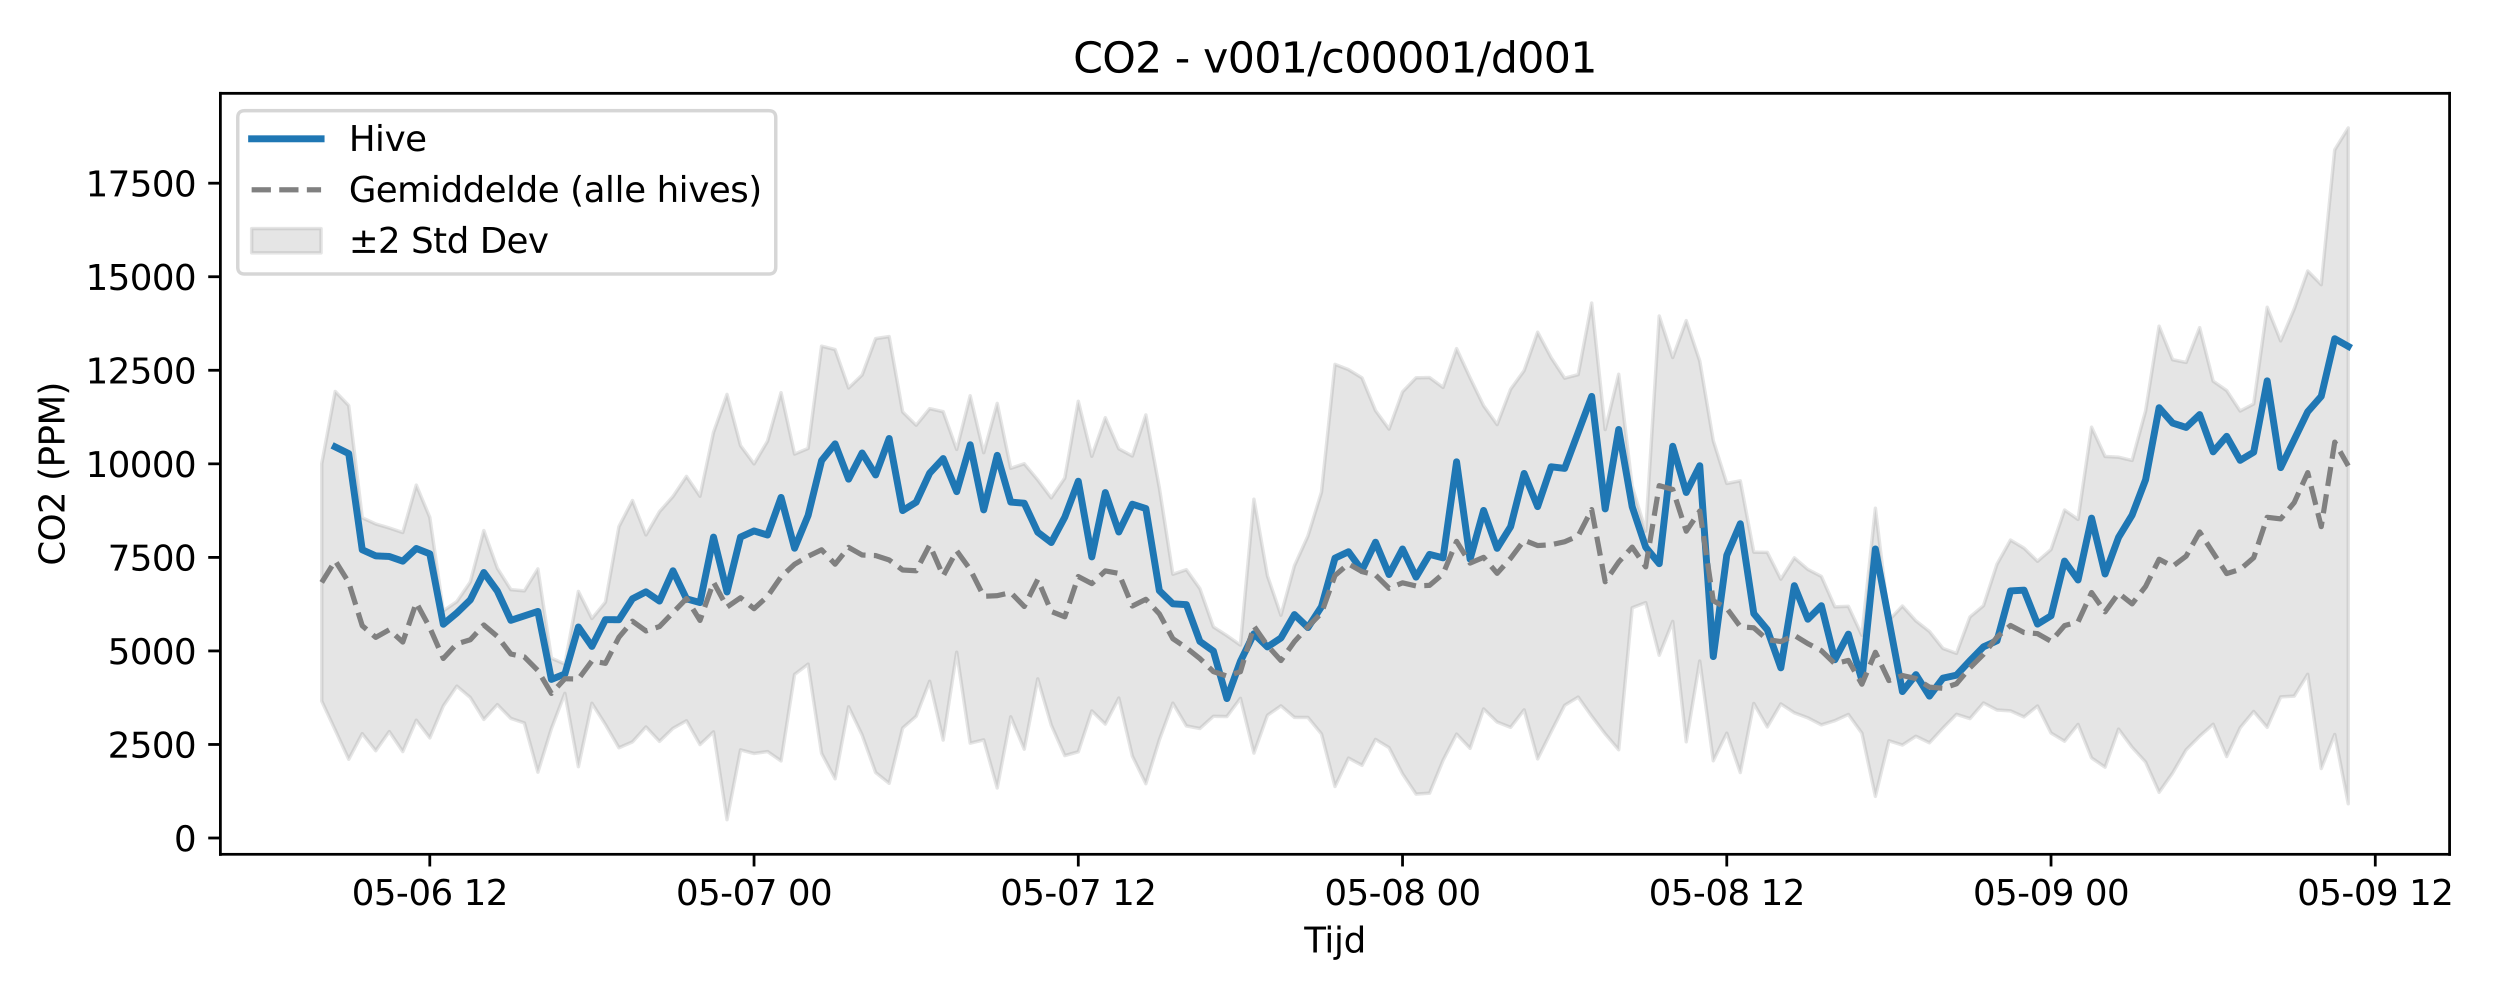 <?xml version="1.0" encoding="utf-8" standalone="no"?>
<!DOCTYPE svg PUBLIC "-//W3C//DTD SVG 1.1//EN"
  "http://www.w3.org/Graphics/SVG/1.1/DTD/svg11.dtd">
<svg xmlns:xlink="http://www.w3.org/1999/xlink" width="720pt" height="288pt" viewBox="0 0 720 288" xmlns="http://www.w3.org/2000/svg" version="1.1">
 <defs>
  <style type="text/css">*{stroke-linejoin: round; stroke-linecap: butt}</style>
 </defs>
 <g id="figure_1">
  <g id="patch_1">
   <path d="M 0 288 
L 720 288 
L 720 0 
L 0 0 
z
" style="fill: #ffffff"/>
  </g>
  <g id="axes_1">
   <g id="patch_2">
    <path d="M 63.47 246.04 
L 705.48 246.04 
L 705.48 26.88 
L 63.47 26.88 
z
" style="fill: #ffffff"/>
   </g>
   <g id="FillBetweenPolyCollection_1">
    <defs>
     <path id="me3f339e81e" d="M 92.652 -154.407 
L 92.652 -86.109 
L 96.543 -77.742 
L 100.434 -69.327 
L 104.325 -76.704 
L 108.216 -71.787 
L 112.107 -77.31 
L 115.998 -71.546 
L 119.889 -80.574 
L 123.78 -75.486 
L 127.671 -84.666 
L 131.562 -90.394 
L 135.453 -87.114 
L 139.344 -80.798 
L 143.235 -85.069 
L 147.126 -81.095 
L 151.017 -79.787 
L 154.908 -65.601 
L 158.799 -78.144 
L 162.69 -88.318 
L 166.581 -67.189 
L 170.472 -85.455 
L 174.363 -79.321 
L 178.254 -72.64 
L 182.145 -74.325 
L 186.036 -78.637 
L 189.927 -74.477 
L 193.817 -78.229 
L 197.708 -80.413 
L 201.599 -73.551 
L 205.49 -77.219 
L 209.381 -51.922 
L 213.272 -72.034 
L 217.163 -70.999 
L 221.054 -71.548 
L 224.945 -68.846 
L 228.836 -93.757 
L 232.727 -96.722 
L 236.618 -71.02 
L 240.509 -63.702 
L 244.4 -84.446 
L 248.291 -76.32 
L 252.182 -65.504 
L 256.073 -62.401 
L 259.964 -78.313 
L 263.855 -81.712 
L 267.746 -91.796 
L 271.637 -74.854 
L 275.528 -100.164 
L 279.419 -73.966 
L 283.31 -74.913 
L 287.201 -61.063 
L 291.092 -81.556 
L 294.983 -72.229 
L 298.874 -92.483 
L 302.765 -79.179 
L 306.656 -70.394 
L 310.547 -71.478 
L 314.438 -83.257 
L 318.329 -79.46 
L 322.219 -86.971 
L 326.11 -70.263 
L 330.001 -62.291 
L 333.892 -74.931 
L 337.783 -85.49 
L 341.674 -78.936 
L 345.565 -78.195 
L 349.456 -81.702 
L 353.347 -81.629 
L 357.238 -86.878 
L 361.129 -71.11 
L 365.02 -81.994 
L 368.911 -84.713 
L 372.802 -81.384 
L 376.693 -81.364 
L 380.584 -76.622 
L 384.475 -61.481 
L 388.366 -69.669 
L 392.257 -67.584 
L 396.148 -75.047 
L 400.039 -72.684 
L 403.93 -65.133 
L 407.821 -59.297 
L 411.712 -59.565 
L 415.603 -69.02 
L 419.494 -76.584 
L 423.385 -72.469 
L 427.276 -83.82 
L 431.167 -80.045 
L 435.058 -78.522 
L 438.949 -83.564 
L 442.84 -69.426 
L 446.731 -77.239 
L 450.621 -84.861 
L 454.512 -87.235 
L 458.403 -81.749 
L 462.294 -76.632 
L 466.185 -72.063 
L 470.076 -112.964 
L 473.967 -114.439 
L 477.858 -99.284 
L 481.749 -109.028 
L 485.64 -74.359 
L 489.531 -97.626 
L 493.422 -68.891 
L 497.313 -76.841 
L 501.204 -65.506 
L 505.095 -85.409 
L 508.986 -78.639 
L 512.877 -85.27 
L 516.768 -82.711 
L 520.659 -81.262 
L 524.55 -79.24 
L 528.441 -80.447 
L 532.332 -82.231 
L 536.223 -76.85 
L 540.114 -58.647 
L 544.005 -74.66 
L 547.896 -73.426 
L 551.787 -75.96 
L 555.678 -74.078 
L 559.569 -78.292 
L 563.46 -82.282 
L 567.351 -81.039 
L 571.242 -85.54 
L 575.133 -83.519 
L 579.023 -83.272 
L 582.914 -81.528 
L 586.805 -84.676 
L 590.696 -76.893 
L 594.587 -74.536 
L 598.478 -79.366 
L 602.369 -69.717 
L 606.26 -67.049 
L 610.151 -78.015 
L 614.042 -72.783 
L 617.933 -68.52 
L 621.824 -59.813 
L 625.715 -65.375 
L 629.606 -72.046 
L 633.497 -75.957 
L 637.388 -79.414 
L 641.279 -70.095 
L 645.17 -78.405 
L 649.061 -83.096 
L 652.952 -78.522 
L 656.843 -87.299 
L 660.734 -87.516 
L 664.625 -93.802 
L 668.516 -66.655 
L 672.407 -76.476 
L 676.298 -56.51 
L 676.298 -251.158 
L 676.298 -251.158 
L 672.407 -244.871 
L 668.516 -206.009 
L 664.625 -209.964 
L 660.734 -198.999 
L 656.843 -189.82 
L 652.952 -199.512 
L 649.061 -171.664 
L 645.17 -169.627 
L 641.279 -175.526 
L 637.388 -178.231 
L 633.497 -193.636 
L 629.606 -183.623 
L 625.715 -184.404 
L 621.824 -194.06 
L 617.933 -169.682 
L 614.042 -155.386 
L 610.151 -156.326 
L 606.26 -156.542 
L 602.369 -164.977 
L 598.478 -138.403 
L 594.587 -141.115 
L 590.696 -129.731 
L 586.805 -126.353 
L 582.914 -130.137 
L 579.023 -132.465 
L 575.133 -125.507 
L 571.242 -113.57 
L 567.351 -110.315 
L 563.46 -99.838 
L 559.569 -101.246 
L 555.678 -106.137 
L 551.787 -109.191 
L 547.896 -113.474 
L 544.005 -109.345 
L 540.114 -141.641 
L 536.223 -105.046 
L 532.332 -113.38 
L 528.441 -113.236 
L 524.55 -121.996 
L 520.659 -124.017 
L 516.768 -127.346 
L 512.877 -121.191 
L 508.986 -128.922 
L 505.095 -128.971 
L 501.204 -149.527 
L 497.313 -148.772 
L 493.422 -161.091 
L 489.531 -184.012 
L 485.64 -195.666 
L 481.749 -185.042 
L 477.858 -196.997 
L 473.967 -135.031 
L 470.076 -147.898 
L 466.185 -180.222 
L 462.294 -164.29 
L 458.403 -200.726 
L 454.512 -180.101 
L 450.621 -179.087 
L 446.731 -184.997 
L 442.84 -192.328 
L 438.949 -181.268 
L 435.058 -175.889 
L 431.167 -165.719 
L 427.276 -171.157 
L 423.385 -179.186 
L 419.494 -187.592 
L 415.603 -176.412 
L 411.712 -179.268 
L 407.821 -179.199 
L 403.93 -175.157 
L 400.039 -164.434 
L 396.148 -169.759 
L 392.257 -179.174 
L 388.366 -181.548 
L 384.475 -183.061 
L 380.584 -146.251 
L 376.693 -133.65 
L 372.802 -125.072 
L 368.911 -110.815 
L 365.02 -122.181 
L 361.129 -144.232 
L 357.238 -102.213 
L 353.347 -104.946 
L 349.456 -107.447 
L 345.565 -118.476 
L 341.674 -123.93 
L 337.783 -122.617 
L 333.892 -147.491 
L 330.001 -168.505 
L 326.11 -156.663 
L 322.219 -158.749 
L 318.329 -167.704 
L 314.438 -156.588 
L 310.547 -172.437 
L 306.656 -150.318 
L 302.765 -144.608 
L 298.874 -149.778 
L 294.983 -154.442 
L 291.092 -153.128 
L 287.201 -171.829 
L 283.31 -157.625 
L 279.419 -174.022 
L 275.528 -158.572 
L 271.637 -169.441 
L 267.746 -170.312 
L 263.855 -165.53 
L 259.964 -169.368 
L 256.073 -191.073 
L 252.182 -190.489 
L 248.291 -180 
L 244.4 -176.267 
L 240.509 -187.329 
L 236.618 -188.31 
L 232.727 -158.848 
L 228.836 -157.229 
L 224.945 -174.915 
L 221.054 -160.954 
L 217.163 -154.401 
L 213.272 -159.671 
L 209.381 -174.411 
L 205.49 -163.479 
L 201.599 -145.086 
L 197.708 -150.804 
L 193.817 -145.027 
L 189.927 -140.622 
L 186.036 -133.943 
L 182.145 -143.864 
L 178.254 -136.333 
L 174.363 -114.592 
L 170.472 -109.869 
L 166.581 -117.673 
L 162.69 -96.744 
L 158.799 -98.453 
L 154.908 -124.163 
L 151.017 -117.832 
L 147.126 -118.188 
L 143.235 -124.356 
L 139.344 -135.204 
L 135.453 -120.399 
L 131.562 -114.735 
L 127.671 -112.071 
L 123.78 -138.999 
L 119.889 -148.289 
L 115.998 -134.636 
L 112.107 -135.943 
L 108.216 -137.091 
L 104.325 -138.891 
L 100.434 -171.212 
L 96.543 -175.264 
L 92.652 -154.407 
z
" style="stroke: #808080; stroke-opacity: 0.2"/>
    </defs>
    <g clip-path="url(#p6ac2b7b184)">
     <use xlink:href="#me3f339e81e" x="0" y="288" style="fill: #808080; fill-opacity: 0.2; stroke: #808080; stroke-opacity: 0.2"/>
    </g>
   </g>
   <g id="matplotlib.axis_1">
    <g id="xtick_1">
     <g id="line2d_1">
      <defs>
       <path id="m904f334932" d="M 0 0 
L 0 3.5 
" style="stroke: #000000; stroke-width: 0.8"/>
      </defs>
      <g>
       <use xlink:href="#m904f334932" x="123.78" y="246.04" style="stroke: #000000; stroke-width: 0.8"/>
      </g>
     </g>
     <g id="text_1">
      <!-- 05-06 12 -->
      <g transform="translate(101.3 260.638) scale(0.1 -0.1)">
       <defs>
        <path id="DejaVuSans-30" d="M 2034 4250 
Q 1547 4250 1301 3770 
Q 1056 3291 1056 2328 
Q 1056 1369 1301 889 
Q 1547 409 2034 409 
Q 2525 409 2770 889 
Q 3016 1369 3016 2328 
Q 3016 3291 2770 3770 
Q 2525 4250 2034 4250 
z
M 2034 4750 
Q 2819 4750 3233 4129 
Q 3647 3509 3647 2328 
Q 3647 1150 3233 529 
Q 2819 -91 2034 -91 
Q 1250 -91 836 529 
Q 422 1150 422 2328 
Q 422 3509 836 4129 
Q 1250 4750 2034 4750 
z
" transform="scale(0.016)"/>
        <path id="DejaVuSans-35" d="M 691 4666 
L 3169 4666 
L 3169 4134 
L 1269 4134 
L 1269 2991 
Q 1406 3038 1543 3061 
Q 1681 3084 1819 3084 
Q 2600 3084 3056 2656 
Q 3513 2228 3513 1497 
Q 3513 744 3044 326 
Q 2575 -91 1722 -91 
Q 1428 -91 1123 -41 
Q 819 9 494 109 
L 494 744 
Q 775 591 1075 516 
Q 1375 441 1709 441 
Q 2250 441 2565 725 
Q 2881 1009 2881 1497 
Q 2881 1984 2565 2268 
Q 2250 2553 1709 2553 
Q 1456 2553 1204 2497 
Q 953 2441 691 2322 
L 691 4666 
z
" transform="scale(0.016)"/>
        <path id="DejaVuSans-2d" d="M 313 2009 
L 1997 2009 
L 1997 1497 
L 313 1497 
L 313 2009 
z
" transform="scale(0.016)"/>
        <path id="DejaVuSans-36" d="M 2113 2584 
Q 1688 2584 1439 2293 
Q 1191 2003 1191 1497 
Q 1191 994 1439 701 
Q 1688 409 2113 409 
Q 2538 409 2786 701 
Q 3034 994 3034 1497 
Q 3034 2003 2786 2293 
Q 2538 2584 2113 2584 
z
M 3366 4563 
L 3366 3988 
Q 3128 4100 2886 4159 
Q 2644 4219 2406 4219 
Q 1781 4219 1451 3797 
Q 1122 3375 1075 2522 
Q 1259 2794 1537 2939 
Q 1816 3084 2150 3084 
Q 2853 3084 3261 2657 
Q 3669 2231 3669 1497 
Q 3669 778 3244 343 
Q 2819 -91 2113 -91 
Q 1303 -91 875 529 
Q 447 1150 447 2328 
Q 447 3434 972 4092 
Q 1497 4750 2381 4750 
Q 2619 4750 2861 4703 
Q 3103 4656 3366 4563 
z
" transform="scale(0.016)"/>
        <path id="DejaVuSans-20" transform="scale(0.016)"/>
        <path id="DejaVuSans-31" d="M 794 531 
L 1825 531 
L 1825 4091 
L 703 3866 
L 703 4441 
L 1819 4666 
L 2450 4666 
L 2450 531 
L 3481 531 
L 3481 0 
L 794 0 
L 794 531 
z
" transform="scale(0.016)"/>
        <path id="DejaVuSans-32" d="M 1228 531 
L 3431 531 
L 3431 0 
L 469 0 
L 469 531 
Q 828 903 1448 1529 
Q 2069 2156 2228 2338 
Q 2531 2678 2651 2914 
Q 2772 3150 2772 3378 
Q 2772 3750 2511 3984 
Q 2250 4219 1831 4219 
Q 1534 4219 1204 4116 
Q 875 4013 500 3803 
L 500 4441 
Q 881 4594 1212 4672 
Q 1544 4750 1819 4750 
Q 2544 4750 2975 4387 
Q 3406 4025 3406 3419 
Q 3406 3131 3298 2873 
Q 3191 2616 2906 2266 
Q 2828 2175 2409 1742 
Q 1991 1309 1228 531 
z
" transform="scale(0.016)"/>
       </defs>
       <use xlink:href="#DejaVuSans-30"/>
       <use xlink:href="#DejaVuSans-35" transform="translate(63.623 0)"/>
       <use xlink:href="#DejaVuSans-2d" transform="translate(127.246 0)"/>
       <use xlink:href="#DejaVuSans-30" transform="translate(163.33 0)"/>
       <use xlink:href="#DejaVuSans-36" transform="translate(226.953 0)"/>
       <use xlink:href="#DejaVuSans-20" transform="translate(290.576 0)"/>
       <use xlink:href="#DejaVuSans-31" transform="translate(322.363 0)"/>
       <use xlink:href="#DejaVuSans-32" transform="translate(385.986 0)"/>
      </g>
     </g>
    </g>
    <g id="xtick_2">
     <g id="line2d_2">
      <g>
       <use xlink:href="#m904f334932" x="217.163" y="246.04" style="stroke: #000000; stroke-width: 0.8"/>
      </g>
     </g>
     <g id="text_2">
      <!-- 05-07 00 -->
      <g transform="translate(194.683 260.638) scale(0.1 -0.1)">
       <defs>
        <path id="DejaVuSans-37" d="M 525 4666 
L 3525 4666 
L 3525 4397 
L 1831 0 
L 1172 0 
L 2766 4134 
L 525 4134 
L 525 4666 
z
" transform="scale(0.016)"/>
       </defs>
       <use xlink:href="#DejaVuSans-30"/>
       <use xlink:href="#DejaVuSans-35" transform="translate(63.623 0)"/>
       <use xlink:href="#DejaVuSans-2d" transform="translate(127.246 0)"/>
       <use xlink:href="#DejaVuSans-30" transform="translate(163.33 0)"/>
       <use xlink:href="#DejaVuSans-37" transform="translate(226.953 0)"/>
       <use xlink:href="#DejaVuSans-20" transform="translate(290.576 0)"/>
       <use xlink:href="#DejaVuSans-30" transform="translate(322.363 0)"/>
       <use xlink:href="#DejaVuSans-30" transform="translate(385.986 0)"/>
      </g>
     </g>
    </g>
    <g id="xtick_3">
     <g id="line2d_3">
      <g>
       <use xlink:href="#m904f334932" x="310.547" y="246.04" style="stroke: #000000; stroke-width: 0.8"/>
      </g>
     </g>
     <g id="text_3">
      <!-- 05-07 12 -->
      <g transform="translate(288.066 260.638) scale(0.1 -0.1)">
       <use xlink:href="#DejaVuSans-30"/>
       <use xlink:href="#DejaVuSans-35" transform="translate(63.623 0)"/>
       <use xlink:href="#DejaVuSans-2d" transform="translate(127.246 0)"/>
       <use xlink:href="#DejaVuSans-30" transform="translate(163.33 0)"/>
       <use xlink:href="#DejaVuSans-37" transform="translate(226.953 0)"/>
       <use xlink:href="#DejaVuSans-20" transform="translate(290.576 0)"/>
       <use xlink:href="#DejaVuSans-31" transform="translate(322.363 0)"/>
       <use xlink:href="#DejaVuSans-32" transform="translate(385.986 0)"/>
      </g>
     </g>
    </g>
    <g id="xtick_4">
     <g id="line2d_4">
      <g>
       <use xlink:href="#m904f334932" x="403.93" y="246.04" style="stroke: #000000; stroke-width: 0.8"/>
      </g>
     </g>
     <g id="text_4">
      <!-- 05-08 00 -->
      <g transform="translate(381.449 260.638) scale(0.1 -0.1)">
       <defs>
        <path id="DejaVuSans-38" d="M 2034 2216 
Q 1584 2216 1326 1975 
Q 1069 1734 1069 1313 
Q 1069 891 1326 650 
Q 1584 409 2034 409 
Q 2484 409 2743 651 
Q 3003 894 3003 1313 
Q 3003 1734 2745 1975 
Q 2488 2216 2034 2216 
z
M 1403 2484 
Q 997 2584 770 2862 
Q 544 3141 544 3541 
Q 544 4100 942 4425 
Q 1341 4750 2034 4750 
Q 2731 4750 3128 4425 
Q 3525 4100 3525 3541 
Q 3525 3141 3298 2862 
Q 3072 2584 2669 2484 
Q 3125 2378 3379 2068 
Q 3634 1759 3634 1313 
Q 3634 634 3220 271 
Q 2806 -91 2034 -91 
Q 1263 -91 848 271 
Q 434 634 434 1313 
Q 434 1759 690 2068 
Q 947 2378 1403 2484 
z
M 1172 3481 
Q 1172 3119 1398 2916 
Q 1625 2713 2034 2713 
Q 2441 2713 2670 2916 
Q 2900 3119 2900 3481 
Q 2900 3844 2670 4047 
Q 2441 4250 2034 4250 
Q 1625 4250 1398 4047 
Q 1172 3844 1172 3481 
z
" transform="scale(0.016)"/>
       </defs>
       <use xlink:href="#DejaVuSans-30"/>
       <use xlink:href="#DejaVuSans-35" transform="translate(63.623 0)"/>
       <use xlink:href="#DejaVuSans-2d" transform="translate(127.246 0)"/>
       <use xlink:href="#DejaVuSans-30" transform="translate(163.33 0)"/>
       <use xlink:href="#DejaVuSans-38" transform="translate(226.953 0)"/>
       <use xlink:href="#DejaVuSans-20" transform="translate(290.576 0)"/>
       <use xlink:href="#DejaVuSans-30" transform="translate(322.363 0)"/>
       <use xlink:href="#DejaVuSans-30" transform="translate(385.986 0)"/>
      </g>
     </g>
    </g>
    <g id="xtick_5">
     <g id="line2d_5">
      <g>
       <use xlink:href="#m904f334932" x="497.313" y="246.04" style="stroke: #000000; stroke-width: 0.8"/>
      </g>
     </g>
     <g id="text_5">
      <!-- 05-08 12 -->
      <g transform="translate(474.833 260.638) scale(0.1 -0.1)">
       <use xlink:href="#DejaVuSans-30"/>
       <use xlink:href="#DejaVuSans-35" transform="translate(63.623 0)"/>
       <use xlink:href="#DejaVuSans-2d" transform="translate(127.246 0)"/>
       <use xlink:href="#DejaVuSans-30" transform="translate(163.33 0)"/>
       <use xlink:href="#DejaVuSans-38" transform="translate(226.953 0)"/>
       <use xlink:href="#DejaVuSans-20" transform="translate(290.576 0)"/>
       <use xlink:href="#DejaVuSans-31" transform="translate(322.363 0)"/>
       <use xlink:href="#DejaVuSans-32" transform="translate(385.986 0)"/>
      </g>
     </g>
    </g>
    <g id="xtick_6">
     <g id="line2d_6">
      <g>
       <use xlink:href="#m904f334932" x="590.696" y="246.04" style="stroke: #000000; stroke-width: 0.8"/>
      </g>
     </g>
     <g id="text_6">
      <!-- 05-09 00 -->
      <g transform="translate(568.216 260.638) scale(0.1 -0.1)">
       <defs>
        <path id="DejaVuSans-39" d="M 703 97 
L 703 672 
Q 941 559 1184 500 
Q 1428 441 1663 441 
Q 2288 441 2617 861 
Q 2947 1281 2994 2138 
Q 2813 1869 2534 1725 
Q 2256 1581 1919 1581 
Q 1219 1581 811 2004 
Q 403 2428 403 3163 
Q 403 3881 828 4315 
Q 1253 4750 1959 4750 
Q 2769 4750 3195 4129 
Q 3622 3509 3622 2328 
Q 3622 1225 3098 567 
Q 2575 -91 1691 -91 
Q 1453 -91 1209 -44 
Q 966 3 703 97 
z
M 1959 2075 
Q 2384 2075 2632 2365 
Q 2881 2656 2881 3163 
Q 2881 3666 2632 3958 
Q 2384 4250 1959 4250 
Q 1534 4250 1286 3958 
Q 1038 3666 1038 3163 
Q 1038 2656 1286 2365 
Q 1534 2075 1959 2075 
z
" transform="scale(0.016)"/>
       </defs>
       <use xlink:href="#DejaVuSans-30"/>
       <use xlink:href="#DejaVuSans-35" transform="translate(63.623 0)"/>
       <use xlink:href="#DejaVuSans-2d" transform="translate(127.246 0)"/>
       <use xlink:href="#DejaVuSans-30" transform="translate(163.33 0)"/>
       <use xlink:href="#DejaVuSans-39" transform="translate(226.953 0)"/>
       <use xlink:href="#DejaVuSans-20" transform="translate(290.576 0)"/>
       <use xlink:href="#DejaVuSans-30" transform="translate(322.363 0)"/>
       <use xlink:href="#DejaVuSans-30" transform="translate(385.986 0)"/>
      </g>
     </g>
    </g>
    <g id="xtick_7">
     <g id="line2d_7">
      <g>
       <use xlink:href="#m904f334932" x="684.08" y="246.04" style="stroke: #000000; stroke-width: 0.8"/>
      </g>
     </g>
     <g id="text_7">
      <!-- 05-09 12 -->
      <g transform="translate(661.599 260.638) scale(0.1 -0.1)">
       <use xlink:href="#DejaVuSans-30"/>
       <use xlink:href="#DejaVuSans-35" transform="translate(63.623 0)"/>
       <use xlink:href="#DejaVuSans-2d" transform="translate(127.246 0)"/>
       <use xlink:href="#DejaVuSans-30" transform="translate(163.33 0)"/>
       <use xlink:href="#DejaVuSans-39" transform="translate(226.953 0)"/>
       <use xlink:href="#DejaVuSans-20" transform="translate(290.576 0)"/>
       <use xlink:href="#DejaVuSans-31" transform="translate(322.363 0)"/>
       <use xlink:href="#DejaVuSans-32" transform="translate(385.986 0)"/>
      </g>
     </g>
    </g>
    <g id="text_8">
     <!-- Tijd -->
     <g transform="translate(375.625 274.317) scale(0.1 -0.1)">
      <defs>
       <path id="DejaVuSans-54" d="M -19 4666 
L 3928 4666 
L 3928 4134 
L 2272 4134 
L 2272 0 
L 1638 0 
L 1638 4134 
L -19 4134 
L -19 4666 
z
" transform="scale(0.016)"/>
       <path id="DejaVuSans-69" d="M 603 3500 
L 1178 3500 
L 1178 0 
L 603 0 
L 603 3500 
z
M 603 4863 
L 1178 4863 
L 1178 4134 
L 603 4134 
L 603 4863 
z
" transform="scale(0.016)"/>
       <path id="DejaVuSans-6a" d="M 603 3500 
L 1178 3500 
L 1178 -63 
Q 1178 -731 923 -1031 
Q 669 -1331 103 -1331 
L -116 -1331 
L -116 -844 
L 38 -844 
Q 366 -844 484 -692 
Q 603 -541 603 -63 
L 603 3500 
z
M 603 4863 
L 1178 4863 
L 1178 4134 
L 603 4134 
L 603 4863 
z
" transform="scale(0.016)"/>
       <path id="DejaVuSans-64" d="M 2906 2969 
L 2906 4863 
L 3481 4863 
L 3481 0 
L 2906 0 
L 2906 525 
Q 2725 213 2448 61 
Q 2172 -91 1784 -91 
Q 1150 -91 751 415 
Q 353 922 353 1747 
Q 353 2572 751 3078 
Q 1150 3584 1784 3584 
Q 2172 3584 2448 3432 
Q 2725 3281 2906 2969 
z
M 947 1747 
Q 947 1113 1208 752 
Q 1469 391 1925 391 
Q 2381 391 2643 752 
Q 2906 1113 2906 1747 
Q 2906 2381 2643 2742 
Q 2381 3103 1925 3103 
Q 1469 3103 1208 2742 
Q 947 2381 947 1747 
z
" transform="scale(0.016)"/>
      </defs>
      <use xlink:href="#DejaVuSans-54"/>
      <use xlink:href="#DejaVuSans-69" transform="translate(57.959 0)"/>
      <use xlink:href="#DejaVuSans-6a" transform="translate(85.742 0)"/>
      <use xlink:href="#DejaVuSans-64" transform="translate(113.525 0)"/>
     </g>
    </g>
   </g>
   <g id="matplotlib.axis_2">
    <g id="ytick_1">
     <g id="line2d_8">
      <defs>
       <path id="m6b5d21dd65" d="M 0 0 
L -3.5 0 
" style="stroke: #000000; stroke-width: 0.8"/>
      </defs>
      <g>
       <use xlink:href="#m6b5d21dd65" x="63.47" y="241.349" style="stroke: #000000; stroke-width: 0.8"/>
      </g>
     </g>
     <g id="text_9">
      <!-- 0 -->
      <g transform="translate(50.108 245.148) scale(0.1 -0.1)">
       <use xlink:href="#DejaVuSans-30"/>
      </g>
     </g>
    </g>
    <g id="ytick_2">
     <g id="line2d_9">
      <g>
       <use xlink:href="#m6b5d21dd65" x="63.47" y="214.408" style="stroke: #000000; stroke-width: 0.8"/>
      </g>
     </g>
     <g id="text_10">
      <!-- 2500 -->
      <g transform="translate(31.02 218.207) scale(0.1 -0.1)">
       <use xlink:href="#DejaVuSans-32"/>
       <use xlink:href="#DejaVuSans-35" transform="translate(63.623 0)"/>
       <use xlink:href="#DejaVuSans-30" transform="translate(127.246 0)"/>
       <use xlink:href="#DejaVuSans-30" transform="translate(190.869 0)"/>
      </g>
     </g>
    </g>
    <g id="ytick_3">
     <g id="line2d_10">
      <g>
       <use xlink:href="#m6b5d21dd65" x="63.47" y="187.466" style="stroke: #000000; stroke-width: 0.8"/>
      </g>
     </g>
     <g id="text_11">
      <!-- 5000 -->
      <g transform="translate(31.02 191.266) scale(0.1 -0.1)">
       <use xlink:href="#DejaVuSans-35"/>
       <use xlink:href="#DejaVuSans-30" transform="translate(63.623 0)"/>
       <use xlink:href="#DejaVuSans-30" transform="translate(127.246 0)"/>
       <use xlink:href="#DejaVuSans-30" transform="translate(190.869 0)"/>
      </g>
     </g>
    </g>
    <g id="ytick_4">
     <g id="line2d_11">
      <g>
       <use xlink:href="#m6b5d21dd65" x="63.47" y="160.525" style="stroke: #000000; stroke-width: 0.8"/>
      </g>
     </g>
     <g id="text_12">
      <!-- 7500 -->
      <g transform="translate(31.02 164.324) scale(0.1 -0.1)">
       <use xlink:href="#DejaVuSans-37"/>
       <use xlink:href="#DejaVuSans-35" transform="translate(63.623 0)"/>
       <use xlink:href="#DejaVuSans-30" transform="translate(127.246 0)"/>
       <use xlink:href="#DejaVuSans-30" transform="translate(190.869 0)"/>
      </g>
     </g>
    </g>
    <g id="ytick_5">
     <g id="line2d_12">
      <g>
       <use xlink:href="#m6b5d21dd65" x="63.47" y="133.584" style="stroke: #000000; stroke-width: 0.8"/>
      </g>
     </g>
     <g id="text_13">
      <!-- 10000 -->
      <g transform="translate(24.657 137.383) scale(0.1 -0.1)">
       <use xlink:href="#DejaVuSans-31"/>
       <use xlink:href="#DejaVuSans-30" transform="translate(63.623 0)"/>
       <use xlink:href="#DejaVuSans-30" transform="translate(127.246 0)"/>
       <use xlink:href="#DejaVuSans-30" transform="translate(190.869 0)"/>
       <use xlink:href="#DejaVuSans-30" transform="translate(254.492 0)"/>
      </g>
     </g>
    </g>
    <g id="ytick_6">
     <g id="line2d_13">
      <g>
       <use xlink:href="#m6b5d21dd65" x="63.47" y="106.643" style="stroke: #000000; stroke-width: 0.8"/>
      </g>
     </g>
     <g id="text_14">
      <!-- 12500 -->
      <g transform="translate(24.657 110.442) scale(0.1 -0.1)">
       <use xlink:href="#DejaVuSans-31"/>
       <use xlink:href="#DejaVuSans-32" transform="translate(63.623 0)"/>
       <use xlink:href="#DejaVuSans-35" transform="translate(127.246 0)"/>
       <use xlink:href="#DejaVuSans-30" transform="translate(190.869 0)"/>
       <use xlink:href="#DejaVuSans-30" transform="translate(254.492 0)"/>
      </g>
     </g>
    </g>
    <g id="ytick_7">
     <g id="line2d_14">
      <g>
       <use xlink:href="#m6b5d21dd65" x="63.47" y="79.702" style="stroke: #000000; stroke-width: 0.8"/>
      </g>
     </g>
     <g id="text_15">
      <!-- 15000 -->
      <g transform="translate(24.657 83.501) scale(0.1 -0.1)">
       <use xlink:href="#DejaVuSans-31"/>
       <use xlink:href="#DejaVuSans-35" transform="translate(63.623 0)"/>
       <use xlink:href="#DejaVuSans-30" transform="translate(127.246 0)"/>
       <use xlink:href="#DejaVuSans-30" transform="translate(190.869 0)"/>
       <use xlink:href="#DejaVuSans-30" transform="translate(254.492 0)"/>
      </g>
     </g>
    </g>
    <g id="ytick_8">
     <g id="line2d_15">
      <g>
       <use xlink:href="#m6b5d21dd65" x="63.47" y="52.76" style="stroke: #000000; stroke-width: 0.8"/>
      </g>
     </g>
     <g id="text_16">
      <!-- 17500 -->
      <g transform="translate(24.657 56.56) scale(0.1 -0.1)">
       <use xlink:href="#DejaVuSans-31"/>
       <use xlink:href="#DejaVuSans-37" transform="translate(63.623 0)"/>
       <use xlink:href="#DejaVuSans-35" transform="translate(127.246 0)"/>
       <use xlink:href="#DejaVuSans-30" transform="translate(190.869 0)"/>
       <use xlink:href="#DejaVuSans-30" transform="translate(254.492 0)"/>
      </g>
     </g>
    </g>
    <g id="text_17">
     <!-- CO2 (PPM) -->
     <g transform="translate(18.578 162.903) rotate(-90) scale(0.1 -0.1)">
      <defs>
       <path id="DejaVuSans-43" d="M 4122 4306 
L 4122 3641 
Q 3803 3938 3442 4084 
Q 3081 4231 2675 4231 
Q 1875 4231 1450 3742 
Q 1025 3253 1025 2328 
Q 1025 1406 1450 917 
Q 1875 428 2675 428 
Q 3081 428 3442 575 
Q 3803 722 4122 1019 
L 4122 359 
Q 3791 134 3420 21 
Q 3050 -91 2638 -91 
Q 1578 -91 968 557 
Q 359 1206 359 2328 
Q 359 3453 968 4101 
Q 1578 4750 2638 4750 
Q 3056 4750 3426 4639 
Q 3797 4528 4122 4306 
z
" transform="scale(0.016)"/>
       <path id="DejaVuSans-4f" d="M 2522 4238 
Q 1834 4238 1429 3725 
Q 1025 3213 1025 2328 
Q 1025 1447 1429 934 
Q 1834 422 2522 422 
Q 3209 422 3611 934 
Q 4013 1447 4013 2328 
Q 4013 3213 3611 3725 
Q 3209 4238 2522 4238 
z
M 2522 4750 
Q 3503 4750 4090 4092 
Q 4678 3434 4678 2328 
Q 4678 1225 4090 567 
Q 3503 -91 2522 -91 
Q 1538 -91 948 565 
Q 359 1222 359 2328 
Q 359 3434 948 4092 
Q 1538 4750 2522 4750 
z
" transform="scale(0.016)"/>
       <path id="DejaVuSans-28" d="M 1984 4856 
Q 1566 4138 1362 3434 
Q 1159 2731 1159 2009 
Q 1159 1288 1364 580 
Q 1569 -128 1984 -844 
L 1484 -844 
Q 1016 -109 783 600 
Q 550 1309 550 2009 
Q 550 2706 781 3412 
Q 1013 4119 1484 4856 
L 1984 4856 
z
" transform="scale(0.016)"/>
       <path id="DejaVuSans-50" d="M 1259 4147 
L 1259 2394 
L 2053 2394 
Q 2494 2394 2734 2622 
Q 2975 2850 2975 3272 
Q 2975 3691 2734 3919 
Q 2494 4147 2053 4147 
L 1259 4147 
z
M 628 4666 
L 2053 4666 
Q 2838 4666 3239 4311 
Q 3641 3956 3641 3272 
Q 3641 2581 3239 2228 
Q 2838 1875 2053 1875 
L 1259 1875 
L 1259 0 
L 628 0 
L 628 4666 
z
" transform="scale(0.016)"/>
       <path id="DejaVuSans-4d" d="M 628 4666 
L 1569 4666 
L 2759 1491 
L 3956 4666 
L 4897 4666 
L 4897 0 
L 4281 0 
L 4281 4097 
L 3078 897 
L 2444 897 
L 1241 4097 
L 1241 0 
L 628 0 
L 628 4666 
z
" transform="scale(0.016)"/>
       <path id="DejaVuSans-29" d="M 513 4856 
L 1013 4856 
Q 1481 4119 1714 3412 
Q 1947 2706 1947 2009 
Q 1947 1309 1714 600 
Q 1481 -109 1013 -844 
L 513 -844 
Q 928 -128 1133 580 
Q 1338 1288 1338 2009 
Q 1338 2731 1133 3434 
Q 928 4138 513 4856 
z
" transform="scale(0.016)"/>
      </defs>
      <use xlink:href="#DejaVuSans-43"/>
      <use xlink:href="#DejaVuSans-4f" transform="translate(69.824 0)"/>
      <use xlink:href="#DejaVuSans-32" transform="translate(148.535 0)"/>
      <use xlink:href="#DejaVuSans-20" transform="translate(212.158 0)"/>
      <use xlink:href="#DejaVuSans-28" transform="translate(243.945 0)"/>
      <use xlink:href="#DejaVuSans-50" transform="translate(282.959 0)"/>
      <use xlink:href="#DejaVuSans-50" transform="translate(343.262 0)"/>
      <use xlink:href="#DejaVuSans-4d" transform="translate(403.564 0)"/>
      <use xlink:href="#DejaVuSans-29" transform="translate(489.844 0)"/>
     </g>
    </g>
   </g>
   <g id="line2d_16">
    <path d="M 96.543 128.709 
L 100.434 130.638 
L 104.325 158.33 
L 108.216 160.094 
L 112.107 160.263 
L 115.998 161.619 
L 119.889 157.96 
L 123.78 159.501 
L 127.671 179.783 
L 131.562 176.539 
L 135.453 172.76 
L 139.344 164.884 
L 143.235 170.235 
L 147.126 178.655 
L 154.908 176.094 
L 158.799 195.667 
L 162.69 194.115 
L 166.581 180.58 
L 170.472 186.162 
L 174.363 178.457 
L 178.254 178.482 
L 182.145 172.44 
L 186.036 170.447 
L 189.927 173.108 
L 193.817 164.387 
L 197.708 172.455 
L 201.599 173.543 
L 205.49 154.688 
L 209.381 170.486 
L 213.272 154.674 
L 217.163 152.913 
L 221.054 154.088 
L 224.945 143.265 
L 228.836 157.892 
L 232.727 148.47 
L 236.618 132.646 
L 240.509 127.837 
L 244.4 137.999 
L 248.291 130.459 
L 252.182 136.785 
L 256.073 126.292 
L 259.964 147.051 
L 263.855 144.637 
L 267.746 136.253 
L 271.637 132.068 
L 275.528 141.591 
L 279.419 128.092 
L 283.31 146.843 
L 287.201 131.141 
L 291.092 144.598 
L 294.983 144.924 
L 298.874 153.28 
L 302.765 156.247 
L 306.656 148.955 
L 310.547 138.599 
L 314.438 160.389 
L 318.329 141.86 
L 322.219 153.212 
L 326.11 145.208 
L 330.001 146.462 
L 333.892 170.109 
L 337.783 173.899 
L 341.674 174.136 
L 345.565 184.726 
L 349.456 187.509 
L 353.347 201.185 
L 357.238 190.473 
L 361.129 182.525 
L 365.02 186.317 
L 368.911 183.741 
L 372.802 177.002 
L 376.693 180.731 
L 380.584 174.718 
L 384.475 160.741 
L 388.366 158.905 
L 392.257 164.254 
L 396.148 156.164 
L 400.039 165.461 
L 403.93 158.115 
L 407.821 166.212 
L 411.712 159.667 
L 415.603 160.665 
L 419.494 133.006 
L 423.385 161.042 
L 427.276 147.011 
L 431.167 157.921 
L 435.058 151.678 
L 438.949 136.361 
L 442.84 145.902 
L 446.731 134.435 
L 450.621 134.895 
L 458.403 114.168 
L 462.294 146.562 
L 466.185 123.697 
L 470.076 145.945 
L 473.967 157.598 
L 477.858 162.336 
L 481.749 128.53 
L 485.64 141.832 
L 489.531 134.134 
L 493.422 189.094 
L 497.313 159.922 
L 501.204 150.843 
L 505.095 176.711 
L 508.986 181.372 
L 512.877 192.33 
L 516.768 168.678 
L 520.659 178.335 
L 524.55 174.445 
L 528.441 189.999 
L 532.332 182.638 
L 536.223 195.872 
L 540.114 158.111 
L 547.896 199.17 
L 551.787 194.299 
L 555.678 200.481 
L 559.569 195.304 
L 563.46 194.45 
L 567.351 190.265 
L 571.242 186.285 
L 575.133 184.539 
L 579.023 170.184 
L 582.914 169.965 
L 586.805 179.74 
L 590.696 177.347 
L 594.587 161.592 
L 598.478 167.034 
L 602.369 149.224 
L 606.26 165.306 
L 610.151 154.753 
L 614.042 148.353 
L 617.933 138.164 
L 621.824 117.43 
L 625.715 121.848 
L 629.606 123.098 
L 633.497 119.402 
L 637.388 130.125 
L 641.279 125.669 
L 645.17 132.575 
L 649.061 130.233 
L 652.952 109.687 
L 656.843 134.672 
L 664.625 118.572 
L 668.516 114.138 
L 672.407 97.558 
L 676.298 99.757 
L 676.298 99.757 
" clip-path="url(#p6ac2b7b184)" style="fill: none; stroke: #1f77b4; stroke-width: 2; stroke-linecap: square"/>
   </g>
   <g id="line2d_17">
    <path d="M 92.652 167.742 
L 96.543 161.497 
L 100.434 167.731 
L 104.325 180.203 
L 108.216 183.561 
L 112.107 181.374 
L 115.998 184.909 
L 119.889 173.568 
L 123.78 180.757 
L 127.671 189.632 
L 131.562 185.435 
L 135.453 184.243 
L 139.344 179.999 
L 143.235 183.288 
L 147.126 188.359 
L 151.017 189.191 
L 154.908 193.118 
L 158.799 199.701 
L 162.69 195.469 
L 166.581 195.569 
L 170.472 190.338 
L 174.363 191.043 
L 178.254 183.513 
L 182.145 178.905 
L 186.036 181.71 
L 189.927 180.451 
L 197.708 172.392 
L 201.599 178.682 
L 205.49 167.651 
L 209.381 174.834 
L 213.272 172.148 
L 217.163 175.3 
L 221.054 171.749 
L 224.945 166.12 
L 228.836 162.507 
L 232.727 160.215 
L 236.618 158.335 
L 240.509 162.485 
L 244.4 157.643 
L 248.291 159.84 
L 252.182 160.003 
L 256.073 161.263 
L 259.964 164.16 
L 263.855 164.379 
L 267.746 156.946 
L 271.637 165.853 
L 275.528 158.632 
L 279.419 164.006 
L 283.31 171.731 
L 287.201 171.554 
L 291.092 170.658 
L 294.983 174.664 
L 298.874 166.87 
L 302.765 176.106 
L 306.656 177.644 
L 310.547 166.042 
L 314.438 168.078 
L 318.329 164.418 
L 322.219 165.14 
L 326.11 174.537 
L 330.001 172.602 
L 333.892 176.789 
L 337.783 183.946 
L 341.674 186.567 
L 345.565 189.665 
L 349.456 193.426 
L 353.347 194.713 
L 357.238 193.454 
L 361.129 180.329 
L 365.02 185.913 
L 368.911 190.236 
L 372.802 184.772 
L 376.693 180.493 
L 380.584 176.563 
L 384.475 165.729 
L 388.366 162.391 
L 392.257 164.621 
L 396.148 165.597 
L 400.039 169.441 
L 403.93 167.855 
L 407.821 168.752 
L 411.712 168.583 
L 415.603 165.284 
L 419.494 155.912 
L 423.385 162.172 
L 427.276 160.512 
L 431.167 165.118 
L 435.058 160.795 
L 438.949 155.584 
L 442.84 157.123 
L 446.731 156.882 
L 450.621 156.026 
L 454.512 154.332 
L 458.403 146.762 
L 462.294 167.539 
L 466.185 161.858 
L 470.076 157.569 
L 473.967 163.265 
L 477.858 139.859 
L 481.749 140.965 
L 485.64 152.987 
L 489.531 147.181 
L 493.422 173.009 
L 497.313 175.193 
L 501.204 180.484 
L 505.095 180.81 
L 508.986 184.22 
L 512.877 184.77 
L 516.768 182.971 
L 520.659 185.36 
L 524.55 187.382 
L 528.441 191.158 
L 532.332 190.195 
L 536.223 197.052 
L 540.114 187.856 
L 544.005 195.997 
L 547.896 194.55 
L 551.787 195.425 
L 555.678 197.893 
L 559.569 198.231 
L 563.46 196.94 
L 567.351 192.323 
L 571.242 188.445 
L 575.133 183.487 
L 579.023 180.131 
L 582.914 182.168 
L 586.805 182.486 
L 590.696 184.688 
L 594.587 180.174 
L 598.478 179.115 
L 602.369 170.653 
L 606.26 176.205 
L 610.151 170.83 
L 614.042 173.915 
L 617.933 168.899 
L 621.824 161.063 
L 625.715 163.111 
L 629.606 160.166 
L 633.497 153.203 
L 641.279 165.19 
L 645.17 163.984 
L 649.061 160.62 
L 652.952 148.983 
L 656.843 149.44 
L 660.734 144.742 
L 664.625 136.117 
L 668.516 151.668 
L 672.407 127.326 
L 676.298 134.166 
L 676.298 134.166 
" clip-path="url(#p6ac2b7b184)" style="fill: none; stroke-dasharray: 5.55,2.4; stroke-dashoffset: 0; stroke: #808080; stroke-width: 1.5"/>
   </g>
   <g id="patch_3">
    <path d="M 63.47 246.04 
L 63.47 26.88 
" style="fill: none; stroke: #000000; stroke-width: 0.8; stroke-linejoin: miter; stroke-linecap: square"/>
   </g>
   <g id="patch_4">
    <path d="M 705.48 246.04 
L 705.48 26.88 
" style="fill: none; stroke: #000000; stroke-width: 0.8; stroke-linejoin: miter; stroke-linecap: square"/>
   </g>
   <g id="patch_5">
    <path d="M 63.47 246.04 
L 705.48 246.04 
" style="fill: none; stroke: #000000; stroke-width: 0.8; stroke-linejoin: miter; stroke-linecap: square"/>
   </g>
   <g id="patch_6">
    <path d="M 63.47 26.88 
L 705.48 26.88 
" style="fill: none; stroke: #000000; stroke-width: 0.8; stroke-linejoin: miter; stroke-linecap: square"/>
   </g>
   <g id="text_18">
    <!-- CO2 - v001/c00001/d001 -->
    <g transform="translate(309.072 20.88) scale(0.12 -0.12)">
     <defs>
      <path id="DejaVuSans-76" d="M 191 3500 
L 800 3500 
L 1894 563 
L 2988 3500 
L 3597 3500 
L 2284 0 
L 1503 0 
L 191 3500 
z
" transform="scale(0.016)"/>
      <path id="DejaVuSans-2f" d="M 1625 4666 
L 2156 4666 
L 531 -594 
L 0 -594 
L 1625 4666 
z
" transform="scale(0.016)"/>
      <path id="DejaVuSans-63" d="M 3122 3366 
L 3122 2828 
Q 2878 2963 2633 3030 
Q 2388 3097 2138 3097 
Q 1578 3097 1268 2742 
Q 959 2388 959 1747 
Q 959 1106 1268 751 
Q 1578 397 2138 397 
Q 2388 397 2633 464 
Q 2878 531 3122 666 
L 3122 134 
Q 2881 22 2623 -34 
Q 2366 -91 2075 -91 
Q 1284 -91 818 406 
Q 353 903 353 1747 
Q 353 2603 823 3093 
Q 1294 3584 2113 3584 
Q 2378 3584 2631 3529 
Q 2884 3475 3122 3366 
z
" transform="scale(0.016)"/>
     </defs>
     <use xlink:href="#DejaVuSans-43"/>
     <use xlink:href="#DejaVuSans-4f" transform="translate(69.824 0)"/>
     <use xlink:href="#DejaVuSans-32" transform="translate(148.535 0)"/>
     <use xlink:href="#DejaVuSans-20" transform="translate(212.158 0)"/>
     <use xlink:href="#DejaVuSans-2d" transform="translate(243.945 0)"/>
     <use xlink:href="#DejaVuSans-20" transform="translate(280.029 0)"/>
     <use xlink:href="#DejaVuSans-76" transform="translate(311.816 0)"/>
     <use xlink:href="#DejaVuSans-30" transform="translate(370.996 0)"/>
     <use xlink:href="#DejaVuSans-30" transform="translate(434.619 0)"/>
     <use xlink:href="#DejaVuSans-31" transform="translate(498.242 0)"/>
     <use xlink:href="#DejaVuSans-2f" transform="translate(561.865 0)"/>
     <use xlink:href="#DejaVuSans-63" transform="translate(595.557 0)"/>
     <use xlink:href="#DejaVuSans-30" transform="translate(650.537 0)"/>
     <use xlink:href="#DejaVuSans-30" transform="translate(714.16 0)"/>
     <use xlink:href="#DejaVuSans-30" transform="translate(777.783 0)"/>
     <use xlink:href="#DejaVuSans-30" transform="translate(841.406 0)"/>
     <use xlink:href="#DejaVuSans-31" transform="translate(905.029 0)"/>
     <use xlink:href="#DejaVuSans-2f" transform="translate(968.652 0)"/>
     <use xlink:href="#DejaVuSans-64" transform="translate(1002.344 0)"/>
     <use xlink:href="#DejaVuSans-30" transform="translate(1065.82 0)"/>
     <use xlink:href="#DejaVuSans-30" transform="translate(1129.443 0)"/>
     <use xlink:href="#DejaVuSans-31" transform="translate(1193.066 0)"/>
    </g>
   </g>
   <g id="legend_1">
    <g id="patch_7">
     <path d="M 70.47 78.914 
L 221.414 78.914 
Q 223.414 78.914 223.414 76.914 
L 223.414 33.88 
Q 223.414 31.88 221.414 31.88 
L 70.47 31.88 
Q 68.47 31.88 68.47 33.88 
L 68.47 76.914 
Q 68.47 78.914 70.47 78.914 
z
" style="fill: #ffffff; opacity: 0.8; stroke: #cccccc; stroke-linejoin: miter"/>
    </g>
    <g id="line2d_18">
     <path d="M 72.47 39.978 
L 82.47 39.978 
L 92.47 39.978 
" style="fill: none; stroke: #1f77b4; stroke-width: 2; stroke-linecap: square"/>
    </g>
    <g id="text_19">
     <!-- Hive -->
     <g transform="translate(100.47 43.478) scale(0.1 -0.1)">
      <defs>
       <path id="DejaVuSans-48" d="M 628 4666 
L 1259 4666 
L 1259 2753 
L 3553 2753 
L 3553 4666 
L 4184 4666 
L 4184 0 
L 3553 0 
L 3553 2222 
L 1259 2222 
L 1259 0 
L 628 0 
L 628 4666 
z
" transform="scale(0.016)"/>
       <path id="DejaVuSans-65" d="M 3597 1894 
L 3597 1613 
L 953 1613 
Q 991 1019 1311 708 
Q 1631 397 2203 397 
Q 2534 397 2845 478 
Q 3156 559 3463 722 
L 3463 178 
Q 3153 47 2828 -22 
Q 2503 -91 2169 -91 
Q 1331 -91 842 396 
Q 353 884 353 1716 
Q 353 2575 817 3079 
Q 1281 3584 2069 3584 
Q 2775 3584 3186 3129 
Q 3597 2675 3597 1894 
z
M 3022 2063 
Q 3016 2534 2758 2815 
Q 2500 3097 2075 3097 
Q 1594 3097 1305 2825 
Q 1016 2553 972 2059 
L 3022 2063 
z
" transform="scale(0.016)"/>
      </defs>
      <use xlink:href="#DejaVuSans-48"/>
      <use xlink:href="#DejaVuSans-69" transform="translate(75.195 0)"/>
      <use xlink:href="#DejaVuSans-76" transform="translate(102.979 0)"/>
      <use xlink:href="#DejaVuSans-65" transform="translate(162.158 0)"/>
     </g>
    </g>
    <g id="line2d_19">
     <path d="M 72.47 54.657 
L 82.47 54.657 
L 92.47 54.657 
" style="fill: none; stroke-dasharray: 5.55,2.4; stroke-dashoffset: 0; stroke: #808080; stroke-width: 1.5"/>
    </g>
    <g id="text_20">
     <!-- Gemiddelde (alle hives) -->
     <g transform="translate(100.47 58.157) scale(0.1 -0.1)">
      <defs>
       <path id="DejaVuSans-47" d="M 3809 666 
L 3809 1919 
L 2778 1919 
L 2778 2438 
L 4434 2438 
L 4434 434 
Q 4069 175 3628 42 
Q 3188 -91 2688 -91 
Q 1594 -91 976 548 
Q 359 1188 359 2328 
Q 359 3472 976 4111 
Q 1594 4750 2688 4750 
Q 3144 4750 3555 4637 
Q 3966 4525 4313 4306 
L 4313 3634 
Q 3963 3931 3569 4081 
Q 3175 4231 2741 4231 
Q 1884 4231 1454 3753 
Q 1025 3275 1025 2328 
Q 1025 1384 1454 906 
Q 1884 428 2741 428 
Q 3075 428 3337 486 
Q 3600 544 3809 666 
z
" transform="scale(0.016)"/>
       <path id="DejaVuSans-6d" d="M 3328 2828 
Q 3544 3216 3844 3400 
Q 4144 3584 4550 3584 
Q 5097 3584 5394 3201 
Q 5691 2819 5691 2113 
L 5691 0 
L 5113 0 
L 5113 2094 
Q 5113 2597 4934 2840 
Q 4756 3084 4391 3084 
Q 3944 3084 3684 2787 
Q 3425 2491 3425 1978 
L 3425 0 
L 2847 0 
L 2847 2094 
Q 2847 2600 2669 2842 
Q 2491 3084 2119 3084 
Q 1678 3084 1418 2786 
Q 1159 2488 1159 1978 
L 1159 0 
L 581 0 
L 581 3500 
L 1159 3500 
L 1159 2956 
Q 1356 3278 1631 3431 
Q 1906 3584 2284 3584 
Q 2666 3584 2933 3390 
Q 3200 3197 3328 2828 
z
" transform="scale(0.016)"/>
       <path id="DejaVuSans-6c" d="M 603 4863 
L 1178 4863 
L 1178 0 
L 603 0 
L 603 4863 
z
" transform="scale(0.016)"/>
       <path id="DejaVuSans-61" d="M 2194 1759 
Q 1497 1759 1228 1600 
Q 959 1441 959 1056 
Q 959 750 1161 570 
Q 1363 391 1709 391 
Q 2188 391 2477 730 
Q 2766 1069 2766 1631 
L 2766 1759 
L 2194 1759 
z
M 3341 1997 
L 3341 0 
L 2766 0 
L 2766 531 
Q 2569 213 2275 61 
Q 1981 -91 1556 -91 
Q 1019 -91 701 211 
Q 384 513 384 1019 
Q 384 1609 779 1909 
Q 1175 2209 1959 2209 
L 2766 2209 
L 2766 2266 
Q 2766 2663 2505 2880 
Q 2244 3097 1772 3097 
Q 1472 3097 1187 3025 
Q 903 2953 641 2809 
L 641 3341 
Q 956 3463 1253 3523 
Q 1550 3584 1831 3584 
Q 2591 3584 2966 3190 
Q 3341 2797 3341 1997 
z
" transform="scale(0.016)"/>
       <path id="DejaVuSans-68" d="M 3513 2113 
L 3513 0 
L 2938 0 
L 2938 2094 
Q 2938 2591 2744 2837 
Q 2550 3084 2163 3084 
Q 1697 3084 1428 2787 
Q 1159 2491 1159 1978 
L 1159 0 
L 581 0 
L 581 4863 
L 1159 4863 
L 1159 2956 
Q 1366 3272 1645 3428 
Q 1925 3584 2291 3584 
Q 2894 3584 3203 3211 
Q 3513 2838 3513 2113 
z
" transform="scale(0.016)"/>
       <path id="DejaVuSans-73" d="M 2834 3397 
L 2834 2853 
Q 2591 2978 2328 3040 
Q 2066 3103 1784 3103 
Q 1356 3103 1142 2972 
Q 928 2841 928 2578 
Q 928 2378 1081 2264 
Q 1234 2150 1697 2047 
L 1894 2003 
Q 2506 1872 2764 1633 
Q 3022 1394 3022 966 
Q 3022 478 2636 193 
Q 2250 -91 1575 -91 
Q 1294 -91 989 -36 
Q 684 19 347 128 
L 347 722 
Q 666 556 975 473 
Q 1284 391 1588 391 
Q 1994 391 2212 530 
Q 2431 669 2431 922 
Q 2431 1156 2273 1281 
Q 2116 1406 1581 1522 
L 1381 1569 
Q 847 1681 609 1914 
Q 372 2147 372 2553 
Q 372 3047 722 3315 
Q 1072 3584 1716 3584 
Q 2034 3584 2315 3537 
Q 2597 3491 2834 3397 
z
" transform="scale(0.016)"/>
      </defs>
      <use xlink:href="#DejaVuSans-47"/>
      <use xlink:href="#DejaVuSans-65" transform="translate(77.49 0)"/>
      <use xlink:href="#DejaVuSans-6d" transform="translate(139.014 0)"/>
      <use xlink:href="#DejaVuSans-69" transform="translate(236.426 0)"/>
      <use xlink:href="#DejaVuSans-64" transform="translate(264.209 0)"/>
      <use xlink:href="#DejaVuSans-64" transform="translate(327.686 0)"/>
      <use xlink:href="#DejaVuSans-65" transform="translate(391.162 0)"/>
      <use xlink:href="#DejaVuSans-6c" transform="translate(452.686 0)"/>
      <use xlink:href="#DejaVuSans-64" transform="translate(480.469 0)"/>
      <use xlink:href="#DejaVuSans-65" transform="translate(543.945 0)"/>
      <use xlink:href="#DejaVuSans-20" transform="translate(605.469 0)"/>
      <use xlink:href="#DejaVuSans-28" transform="translate(637.256 0)"/>
      <use xlink:href="#DejaVuSans-61" transform="translate(676.27 0)"/>
      <use xlink:href="#DejaVuSans-6c" transform="translate(737.549 0)"/>
      <use xlink:href="#DejaVuSans-6c" transform="translate(765.332 0)"/>
      <use xlink:href="#DejaVuSans-65" transform="translate(793.115 0)"/>
      <use xlink:href="#DejaVuSans-20" transform="translate(854.639 0)"/>
      <use xlink:href="#DejaVuSans-68" transform="translate(886.426 0)"/>
      <use xlink:href="#DejaVuSans-69" transform="translate(949.805 0)"/>
      <use xlink:href="#DejaVuSans-76" transform="translate(977.588 0)"/>
      <use xlink:href="#DejaVuSans-65" transform="translate(1036.768 0)"/>
      <use xlink:href="#DejaVuSans-73" transform="translate(1098.291 0)"/>
      <use xlink:href="#DejaVuSans-29" transform="translate(1150.391 0)"/>
     </g>
    </g>
    <g id="patch_8">
     <path d="M 72.47 72.835 
L 92.47 72.835 
L 92.47 65.835 
L 72.47 65.835 
z
" style="fill: #808080; fill-opacity: 0.2; stroke: #808080; stroke-opacity: 0.2; stroke-linejoin: miter"/>
    </g>
    <g id="text_21">
     <!-- ±2 Std Dev -->
     <g transform="translate(100.47 72.835) scale(0.1 -0.1)">
      <defs>
       <path id="DejaVuSans-b1" d="M 2944 4013 
L 2944 2803 
L 4684 2803 
L 4684 2272 
L 2944 2272 
L 2944 1063 
L 2419 1063 
L 2419 2272 
L 678 2272 
L 678 2803 
L 2419 2803 
L 2419 4013 
L 2944 4013 
z
M 678 531 
L 4684 531 
L 4684 0 
L 678 0 
L 678 531 
z
" transform="scale(0.016)"/>
       <path id="DejaVuSans-53" d="M 3425 4513 
L 3425 3897 
Q 3066 4069 2747 4153 
Q 2428 4238 2131 4238 
Q 1616 4238 1336 4038 
Q 1056 3838 1056 3469 
Q 1056 3159 1242 3001 
Q 1428 2844 1947 2747 
L 2328 2669 
Q 3034 2534 3370 2195 
Q 3706 1856 3706 1288 
Q 3706 609 3251 259 
Q 2797 -91 1919 -91 
Q 1588 -91 1214 -16 
Q 841 59 441 206 
L 441 856 
Q 825 641 1194 531 
Q 1563 422 1919 422 
Q 2459 422 2753 634 
Q 3047 847 3047 1241 
Q 3047 1584 2836 1778 
Q 2625 1972 2144 2069 
L 1759 2144 
Q 1053 2284 737 2584 
Q 422 2884 422 3419 
Q 422 4038 858 4394 
Q 1294 4750 2059 4750 
Q 2388 4750 2728 4690 
Q 3069 4631 3425 4513 
z
" transform="scale(0.016)"/>
       <path id="DejaVuSans-74" d="M 1172 4494 
L 1172 3500 
L 2356 3500 
L 2356 3053 
L 1172 3053 
L 1172 1153 
Q 1172 725 1289 603 
Q 1406 481 1766 481 
L 2356 481 
L 2356 0 
L 1766 0 
Q 1100 0 847 248 
Q 594 497 594 1153 
L 594 3053 
L 172 3053 
L 172 3500 
L 594 3500 
L 594 4494 
L 1172 4494 
z
" transform="scale(0.016)"/>
       <path id="DejaVuSans-44" d="M 1259 4147 
L 1259 519 
L 2022 519 
Q 2988 519 3436 956 
Q 3884 1394 3884 2338 
Q 3884 3275 3436 3711 
Q 2988 4147 2022 4147 
L 1259 4147 
z
M 628 4666 
L 1925 4666 
Q 3281 4666 3915 4102 
Q 4550 3538 4550 2338 
Q 4550 1131 3912 565 
Q 3275 0 1925 0 
L 628 0 
L 628 4666 
z
" transform="scale(0.016)"/>
      </defs>
      <use xlink:href="#DejaVuSans-b1"/>
      <use xlink:href="#DejaVuSans-32" transform="translate(83.789 0)"/>
      <use xlink:href="#DejaVuSans-20" transform="translate(147.412 0)"/>
      <use xlink:href="#DejaVuSans-53" transform="translate(179.199 0)"/>
      <use xlink:href="#DejaVuSans-74" transform="translate(242.676 0)"/>
      <use xlink:href="#DejaVuSans-64" transform="translate(281.885 0)"/>
      <use xlink:href="#DejaVuSans-20" transform="translate(345.361 0)"/>
      <use xlink:href="#DejaVuSans-44" transform="translate(377.148 0)"/>
      <use xlink:href="#DejaVuSans-65" transform="translate(454.15 0)"/>
      <use xlink:href="#DejaVuSans-76" transform="translate(515.674 0)"/>
     </g>
    </g>
   </g>
  </g>
 </g>
 <defs>
  <clipPath id="p6ac2b7b184">
   <rect x="63.47" y="26.88" width="642.01" height="219.16"/>
  </clipPath>
 </defs>
</svg>
